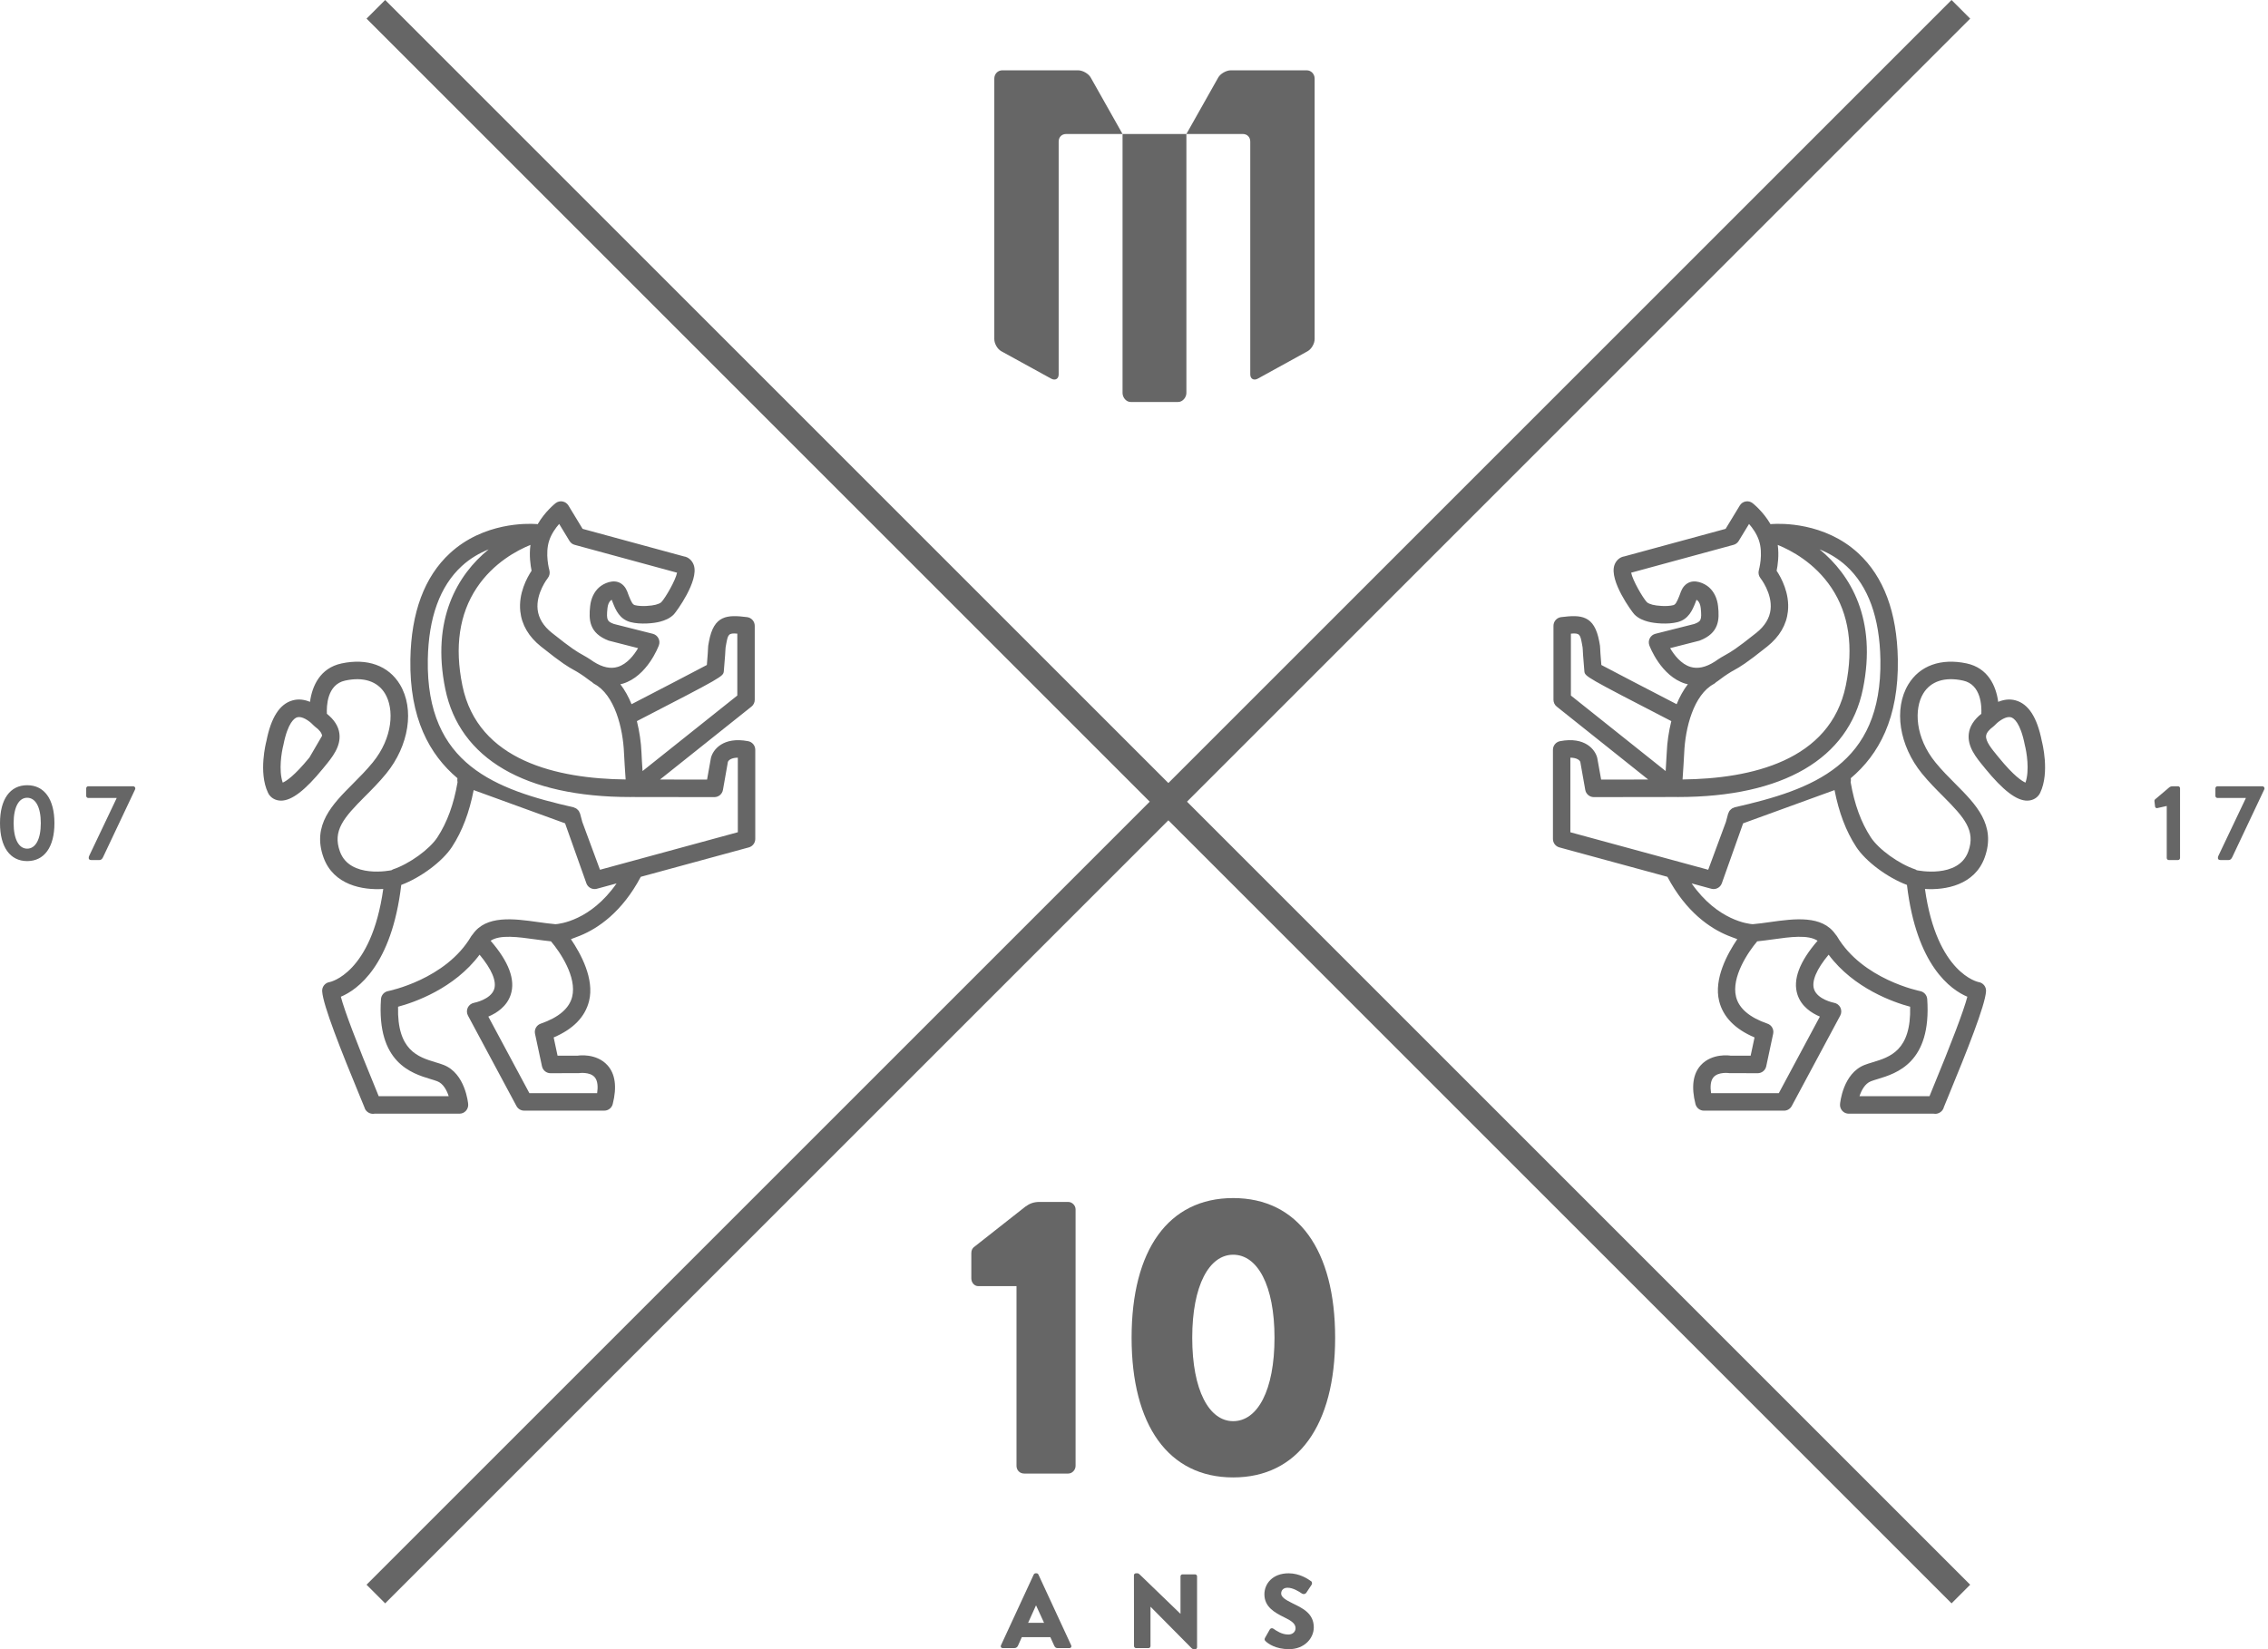 <?xml version="1.0" encoding="UTF-8"?>
<svg width="99px" height="72px" viewBox="0 0 99 72" version="1.1" xmlns="http://www.w3.org/2000/svg" xmlns:xlink="http://www.w3.org/1999/xlink">
    <!-- Generator: Sketch 48.1 (47250) - http://www.bohemiancoding.com/sketch -->
    <title>logo-10ans</title>
    <desc>Created with Sketch.</desc>
    <defs></defs>
    <g id="Homepage" stroke="none" stroke-width="1" fill="none" fill-rule="evenodd" transform="translate(-1281, -40)" opacity="0.6">
        <g id="logo-10ans" transform="translate(1281, 40)" fill="#000000">
            <polygon id="Fill-1" points="16.813 0 16 0.813 85.187 70 86 69.186 16.814 0"></polygon>
            <polygon id="Fill-2" points="85.186 0 16 69.186 16.813 70 86 0.813 85.187 0"></polygon>
            <path d="M44.371,56.151 L42.702,56.151 C42.534,56.151 42.399,55.999 42.399,55.812 L42.399,54.711 C42.399,54.576 42.449,54.508 42.5,54.457 L44.759,52.679 C44.944,52.543 45.13,52.475 45.366,52.475 L46.63,52.475 C46.799,52.475 46.95,52.628 46.95,52.797 L46.95,63.994 C46.95,64.18 46.799,64.333 46.63,64.333 L44.708,64.333 C44.506,64.333 44.371,64.18 44.371,63.994 L44.371,56.151 Z" id="Fill-3"></path>
            <path d="M55.633,58.404 C55.633,56.117 54.891,54.779 53.829,54.779 C52.784,54.779 52.042,56.117 52.042,58.404 C52.042,60.708 52.784,62.046 53.829,62.046 C54.891,62.046 55.633,60.708 55.633,58.404 M49.395,58.404 C49.395,54.576 50.997,52.306 53.829,52.306 C56.661,52.306 58.28,54.576 58.28,58.404 C58.28,62.215 56.661,64.502 53.829,64.502 C50.997,64.502 49.395,62.215 49.395,58.404" id="Fill-5"></path>
            <path d="M45.574,70.85 L45.226,70.091 L45.221,70.091 L44.878,70.85 L45.574,70.85 Z M43.692,71.834 L45.125,68.738 C45.139,68.711 45.171,68.688 45.203,68.688 L45.249,68.688 C45.281,68.688 45.313,68.711 45.326,68.738 L46.759,71.834 C46.787,71.894 46.75,71.954 46.682,71.954 L46.173,71.954 C46.091,71.954 46.054,71.926 46.013,71.839 L45.848,71.476 L44.603,71.476 L44.438,71.844 C44.415,71.899 44.365,71.954 44.273,71.954 L43.77,71.954 C43.701,71.954 43.664,71.894 43.692,71.834 Z" id="Fill-7"></path>
            <path d="M49.497,68.771 C49.497,68.725 49.538,68.688 49.584,68.688 L49.652,68.688 C49.698,68.688 49.73,68.72 49.767,68.757 L51.525,70.454 L51.53,70.454 L51.53,68.821 C51.53,68.775 51.566,68.734 51.617,68.734 L52.166,68.734 C52.212,68.734 52.253,68.775 52.253,68.821 L52.253,71.917 C52.253,71.972 52.212,72 52.166,72 L52.12,72 C52.075,72 52.043,71.986 52.006,71.949 L50.225,70.151 L50.22,70.151 L50.22,71.867 C50.22,71.913 50.184,71.954 50.133,71.954 L49.588,71.954 C49.543,71.954 49.501,71.913 49.501,71.867 L49.497,68.771 Z" id="Fill-9"></path>
            <path d="M55.238,71.646 C55.201,71.609 55.187,71.568 55.219,71.508 L55.43,71.135 C55.467,71.075 55.54,71.075 55.586,71.107 C55.714,71.195 55.947,71.361 56.236,71.361 C56.419,71.361 56.552,71.246 56.552,71.084 C56.552,70.891 56.382,70.767 56.08,70.62 C55.636,70.404 55.192,70.155 55.192,69.603 C55.192,69.148 55.544,68.688 56.249,68.688 C56.726,68.688 57.092,68.932 57.229,69.033 C57.284,69.065 57.275,69.148 57.257,69.18 L57.023,69.534 C56.991,69.585 56.913,69.622 56.822,69.566 C56.716,69.493 56.446,69.318 56.204,69.318 C56.011,69.318 55.924,69.438 55.924,69.571 C55.924,69.723 56.103,69.842 56.423,69.999 C56.826,70.197 57.348,70.422 57.348,71.048 C57.348,71.522 56.941,72 56.268,72 C55.673,72 55.343,71.752 55.238,71.646" id="Fill-12"></path>
            <path d="M1.781,35.938 C1.781,35.234 1.552,34.829 1.186,34.829 C0.824,34.829 0.595,35.234 0.595,35.938 C0.595,36.642 0.824,37.051 1.186,37.051 C1.552,37.051 1.781,36.642 1.781,35.938 M9.53757226e-05,35.938 C9.53757226e-05,34.898 0.435,34.281 1.186,34.281 C1.941,34.281 2.376,34.898 2.376,35.938 C2.376,36.973 1.941,37.594 1.186,37.594 C0.435,37.594 9.53757226e-05,36.973 9.53757226e-05,35.938" id="Fill-15"></path>
            <path d="M5.091,34.838 L3.85,34.838 C3.804,34.838 3.763,34.797 3.763,34.746 L3.763,34.415 C3.763,34.369 3.804,34.327 3.85,34.327 L5.814,34.327 C5.86,34.327 5.906,34.369 5.906,34.415 C5.906,34.433 5.906,34.447 5.888,34.484 L4.5,37.419 C4.464,37.497 4.418,37.548 4.34,37.548 L3.987,37.548 C3.933,37.548 3.873,37.534 3.873,37.456 C3.873,37.419 3.878,37.396 3.896,37.359 L5.091,34.847 L5.091,34.838 Z" id="Fill-17"></path>
            <path d="M94.58,35.188 L94.168,35.28 C94.122,35.289 94.076,35.261 94.071,35.215 L94.044,34.985 C94.039,34.935 94.049,34.916 94.09,34.884 L94.676,34.387 C94.722,34.346 94.772,34.328 94.836,34.328 L95.074,34.328 C95.124,34.328 95.161,34.369 95.161,34.415 L95.161,37.456 C95.161,37.506 95.124,37.548 95.074,37.548 L94.671,37.548 C94.616,37.548 94.58,37.506 94.58,37.456 L94.58,35.188 Z" id="Fill-19"></path>
            <path d="M98.032,34.838 L96.791,34.838 C96.745,34.838 96.704,34.797 96.704,34.746 L96.704,34.415 C96.704,34.369 96.745,34.327 96.791,34.327 L98.755,34.327 C98.801,34.327 98.847,34.369 98.847,34.415 C98.847,34.433 98.847,34.447 98.828,34.484 L97.441,37.419 C97.404,37.497 97.359,37.548 97.281,37.548 L96.928,37.548 C96.873,37.548 96.814,37.534 96.814,37.456 C96.814,37.419 96.818,37.396 96.837,37.359 L98.032,34.847 L98.032,34.838 Z" id="Fill-21"></path>
            <path d="M47.06,3.07 L43.75,3.07 C43.552,3.07 43.402,3.233 43.402,3.431 L43.402,14.804 C43.402,15.002 43.538,15.242 43.712,15.337 L45.885,16.531 C46.058,16.626 46.212,16.543 46.212,16.346 L46.212,6.184 C46.212,5.987 46.343,5.85 46.542,5.85 L49,5.85 L47.611,3.386 C47.515,3.214 47.259,3.07 47.06,3.07" id="Fill-23"></path>
            <path d="M54.575,6.184 L54.575,16.346 C54.575,16.543 54.731,16.626 54.904,16.531 L57.073,15.337 C57.246,15.242 57.385,15.002 57.385,14.804 L57.385,3.431 C57.385,3.233 57.235,3.07 57.037,3.07 L53.727,3.07 C53.529,3.07 53.272,3.214 53.176,3.386 L51.787,5.85 L54.245,5.85 C54.444,5.85 54.575,5.987 54.575,6.184" id="Fill-25"></path>
            <path d="M51.787,17.154 L51.787,5.85 L49,5.85 L49,17.154 C49,17.351 49.156,17.55 49.355,17.55 L51.425,17.55 C51.623,17.55 51.787,17.351 51.787,17.154" id="Fill-27"></path>
            <path d="M24.666,35.945 L25.597,38.566 C25.654,38.719 25.798,38.815 25.954,38.815 C25.987,38.815 26.02,38.811 26.054,38.802 L26.914,38.568 C25.781,40.196 24.417,40.338 24.249,40.349 C24.009,40.329 23.748,40.293 23.49,40.257 C22.422,40.106 21.219,39.946 20.636,40.79 L20.636,40.79 L20.636,40.79 C20.616,40.819 20.59,40.84 20.571,40.872 C19.464,42.764 16.964,43.265 16.938,43.27 C16.769,43.303 16.642,43.446 16.63,43.619 C16.438,46.397 17.971,46.861 18.794,47.111 C18.903,47.144 19.003,47.173 19.089,47.207 C19.345,47.305 19.499,47.593 19.586,47.857 L16.53,47.857 C16.501,47.784 16.468,47.703 16.431,47.613 C15.562,45.509 15.042,44.136 14.878,43.516 C15.595,43.215 17.099,42.161 17.515,38.634 C18.364,38.317 19.318,37.609 19.732,36.971 C20.18,36.285 20.486,35.466 20.676,34.494 M26.19,37.972 L25.418,35.885 L25.32,35.52 C25.316,35.503 25.304,35.491 25.298,35.476 C25.287,35.449 25.277,35.423 25.261,35.4 C25.247,35.381 25.231,35.366 25.214,35.35 C25.196,35.332 25.178,35.314 25.156,35.3 C25.135,35.286 25.111,35.278 25.087,35.269 C25.07,35.262 25.056,35.25 25.037,35.246 C21.64,34.472 18.596,33.397 18.674,28.798 C18.705,26.966 19.203,25.593 20.155,24.716 C20.528,24.373 20.933,24.146 21.33,23.984 C19.97,25.093 18.816,27.041 19.437,30.079 C20.06,33.126 22.925,34.798 27.514,34.797 C27.576,34.797 27.641,34.798 27.704,34.794 C27.709,34.794 27.713,34.797 27.718,34.797 L31.181,34.801 L31.182,34.801 C31.367,34.801 31.524,34.669 31.557,34.487 L31.773,33.265 C31.801,33.187 31.924,33.082 32.207,33.079 L32.207,36.334 M24.408,22.874 L24.86,23.618 C24.91,23.702 24.991,23.762 25.085,23.787 C28.238,24.645 29.239,24.917 29.554,25.003 C29.49,25.334 29.052,26.093 28.869,26.288 C28.817,26.343 28.701,26.38 28.62,26.402 C28.449,26.448 28.001,26.494 27.714,26.42 C27.614,26.394 27.56,26.283 27.459,26.036 L27.421,25.937 C27.375,25.803 27.305,25.6 27.106,25.473 C26.781,25.264 26.346,25.469 26.149,25.646 C25.932,25.84 25.795,26.131 25.76,26.466 C25.698,27.047 25.707,27.642 26.57,27.969 L27.853,28.297 C27.675,28.599 27.375,28.99 26.966,29.115 C26.653,29.212 26.299,29.136 25.912,28.89 C25.679,28.727 25.545,28.653 25.415,28.58 C25.197,28.459 24.972,28.333 24.088,27.627 C23.719,27.332 23.51,26.99 23.468,26.612 C23.389,25.9 23.905,25.247 23.91,25.24 C23.987,25.143 24.014,25.012 23.98,24.893 C23.977,24.885 23.777,24.175 23.977,23.588 C24.075,23.3 24.252,23.053 24.408,22.874 M31.595,29.304 C31.653,28.653 31.662,28.444 31.667,28.344 C31.67,28.274 31.671,28.274 31.7,28.114 C31.776,27.705 31.795,27.627 32.184,27.664 L32.184,30.366 L28.048,33.663 C28.028,33.365 28.008,33.045 28.001,32.854 C27.983,32.414 27.915,31.943 27.801,31.483 C31.565,29.539 31.57,29.534 31.595,29.304 M23.155,23.79 C23.093,24.248 23.155,24.68 23.204,24.918 C23.004,25.219 22.627,25.905 22.711,26.689 C22.774,27.28 23.078,27.797 23.614,28.226 C24.548,28.972 24.801,29.113 25.046,29.249 C25.135,29.298 25.221,29.346 25.345,29.428 C25.394,29.463 25.444,29.497 25.493,29.528 C25.58,29.59 25.683,29.664 25.809,29.76 C25.817,29.766 25.827,29.767 25.836,29.772 C25.865,29.804 25.897,29.834 25.937,29.856 C26.827,30.327 27.195,31.783 27.239,32.885 C27.25,33.152 27.285,33.665 27.31,34.03 C24.342,33.998 20.858,33.228 20.183,29.926 C19.838,28.241 20.049,26.808 20.807,25.668 C21.537,24.57 22.578,24.024 23.155,23.79 M24.975,43.519 C24.849,44.026 24.387,44.42 23.604,44.691 C23.421,44.753 23.314,44.943 23.354,45.132 L23.658,46.553 C23.696,46.729 23.851,46.855 24.03,46.855 L25.275,46.851 C25.28,46.849 25.741,46.786 25.952,47.022 C26.097,47.181 26.105,47.459 26.066,47.725 L23.108,47.725 L21.316,44.383 C21.673,44.233 22.122,43.947 22.293,43.427 C22.508,42.776 22.208,41.984 21.416,41.072 C21.824,40.797 22.613,40.906 23.385,41.014 C23.614,41.046 23.835,41.075 24.05,41.097 C24.446,41.561 25.189,42.658 24.975,43.519 M13.508,33.07 C12.842,33.887 12.483,34.108 12.341,34.168 C12.156,33.628 12.291,32.83 12.37,32.527 C12.566,31.531 12.859,31.348 12.975,31.315 C13,31.308 13.026,31.305 13.053,31.305 C13.283,31.305 13.575,31.541 13.691,31.671 C13.708,31.69 13.728,31.708 13.749,31.724 C13.94,31.864 14.044,31.998 14.06,32.122 M20.337,48.498 C20.409,48.418 20.446,48.312 20.436,48.206 C20.432,48.151 20.309,46.86 19.363,46.493 C19.261,46.453 19.143,46.417 19.014,46.378 C18.259,46.149 17.327,45.868 17.376,43.952 C18.076,43.766 19.833,43.16 20.934,41.68 C21.458,42.308 21.685,42.835 21.571,43.184 C21.423,43.639 20.704,43.779 20.698,43.78 C20.578,43.801 20.474,43.879 20.42,43.989 C20.367,44.1 20.369,44.23 20.427,44.339 L22.545,48.289 C22.612,48.413 22.74,48.489 22.88,48.489 L26.377,48.489 C26.551,48.489 26.703,48.371 26.746,48.202 C26.936,47.453 26.857,46.881 26.512,46.503 C26.024,45.969 25.241,46.08 25.216,46.09 L24.338,46.09 L24.168,45.293 C25.021,44.93 25.541,44.397 25.713,43.704 C25.954,42.738 25.35,41.633 24.921,41.003 C24.94,40.999 25.328,40.847 25.328,40.847 C26.106,40.529 27.154,39.822 27.971,38.28 L32.687,36.996 C32.852,36.951 32.968,36.8 32.968,36.627 L32.968,32.734 C32.968,32.55 32.837,32.392 32.657,32.359 C31.565,32.15 31.12,32.731 31.033,33.089 L30.864,34.035 L28.809,34.033 L32.801,30.85 C32.893,30.778 32.945,30.667 32.945,30.551 L32.945,27.323 C32.945,27.13 32.802,26.967 32.612,26.943 C31.746,26.835 31.16,26.847 30.946,28.011 C30.91,28.202 30.911,28.202 30.906,28.311 C30.903,28.397 30.895,28.564 30.855,29.032 C30.345,29.305 28.76,30.127 27.568,30.744 C27.439,30.425 27.275,30.13 27.079,29.872 C27.116,29.863 27.153,29.858 27.189,29.847 C28.253,29.519 28.74,28.229 28.76,28.175 C28.798,28.073 28.791,27.961 28.74,27.864 C28.69,27.768 28.602,27.698 28.497,27.671 L26.8,27.242 C26.518,27.134 26.459,27.091 26.517,26.546 C26.532,26.402 26.582,26.282 26.656,26.216 C26.666,26.207 26.683,26.196 26.702,26.186 C26.703,26.186 26.703,26.188 26.703,26.189 L26.755,26.325 C26.876,26.626 27.044,27.037 27.526,27.161 C27.956,27.272 28.539,27.216 28.818,27.14 C29.003,27.089 29.239,27.007 29.421,26.815 C29.52,26.709 30.518,25.356 30.285,24.674 C30.212,24.461 30.04,24.319 29.854,24.292 C29.801,24.278 26.206,23.3 25.431,23.089 L24.812,22.069 C24.755,21.977 24.663,21.913 24.557,21.893 C24.45,21.872 24.341,21.9 24.255,21.965 C24.232,21.983 23.79,22.333 23.47,22.886 C23.447,22.884 23.427,22.876 23.403,22.878 C23.035,22.853 21.113,22.794 19.64,24.153 C18.529,25.177 17.948,26.735 17.913,28.784 C17.869,31.354 18.743,32.941 19.967,33.975 C19.959,34.034 19.959,34.094 19.972,34.153 C19.806,35.118 19.518,35.904 19.095,36.553 C18.754,37.078 17.864,37.72 17.152,37.956 C17.128,37.964 17.11,37.981 17.088,37.993 C17.087,37.993 17.086,37.993 17.085,37.993 C17.066,37.997 15.273,38.373 14.839,37.179 C14.505,36.262 15.011,35.693 15.934,34.767 C16.241,34.46 16.558,34.141 16.858,33.774 C17.857,32.549 18.102,30.947 17.455,29.88 C16.957,29.058 16.03,28.725 14.908,28.965 C13.973,29.165 13.624,29.95 13.532,30.642 C13.307,30.549 13.047,30.501 12.775,30.577 C12.208,30.733 11.831,31.322 11.629,32.355 C11.614,32.41 11.273,33.722 11.699,34.61 C11.761,34.75 11.917,34.913 12.17,34.948 C12.202,34.953 12.234,34.955 12.267,34.955 C12.735,34.955 13.32,34.506 14.096,33.556 L14.157,33.481 C14.499,33.066 14.886,32.595 14.815,32.028 C14.776,31.71 14.59,31.42 14.269,31.163 C14.252,30.836 14.273,29.883 15.067,29.713 C15.863,29.54 16.48,29.742 16.805,30.277 C17.212,30.949 17.159,32.199 16.269,33.289 C15.993,33.627 15.689,33.932 15.396,34.226 C14.516,35.109 13.607,36.021 14.124,37.442 C14.56,38.639 15.825,38.869 16.729,38.811 C16.211,42.512 14.402,42.874 14.388,42.876 C14.192,42.905 14.051,43.079 14.063,43.277 C14.099,43.887 14.884,45.862 15.728,47.907 C15.812,48.112 15.875,48.26 15.902,48.33 C15.91,48.361 15.921,48.391 15.936,48.42 C16.005,48.55 16.142,48.628 16.281,48.628 C16.303,48.628 16.325,48.625 16.347,48.622 L20.057,48.622 C20.164,48.622 20.265,48.577 20.337,48.498" id="Fill-29"></path>
            <path d="M80.079,34.494 C80.269,35.466 80.575,36.285 81.023,36.971 C81.437,37.609 82.391,38.317 83.24,38.634 C83.656,42.161 85.16,43.214 85.877,43.516 C85.713,44.136 85.193,45.509 84.324,47.613 C84.287,47.703 84.254,47.784 84.225,47.857 L81.169,47.857 C81.256,47.593 81.41,47.306 81.666,47.207 C81.752,47.173 81.852,47.143 81.961,47.11 C82.784,46.861 84.317,46.397 84.125,43.619 C84.113,43.446 83.986,43.303 83.817,43.27 C83.791,43.265 81.291,42.764 80.184,40.872 C80.165,40.84 80.139,40.819 80.119,40.79 L80.119,40.79 L80.119,40.79 C79.536,39.946 78.333,40.106 77.264,40.256 C77.007,40.293 76.746,40.329 76.506,40.349 C76.338,40.338 74.974,40.196 73.841,38.568 L74.701,38.802 C74.735,38.811 74.768,38.815 74.801,38.815 C74.957,38.815 75.101,38.719 75.158,38.566 L76.089,35.945 M75.718,35.246 C75.7,35.25 75.685,35.262 75.668,35.269 C75.644,35.278 75.62,35.286 75.599,35.3 C75.577,35.314 75.559,35.332 75.541,35.35 C75.524,35.366 75.508,35.381 75.494,35.4 C75.478,35.423 75.468,35.449 75.457,35.476 C75.45,35.491 75.44,35.503 75.435,35.52 L75.337,35.885 L74.565,37.972 L68.548,36.335 L68.548,33.079 C68.831,33.082 68.954,33.187 68.982,33.265 L69.198,34.487 C69.231,34.669 69.388,34.801 69.573,34.801 L69.574,34.801 L73.037,34.796 C73.042,34.796 73.046,34.794 73.051,34.794 C73.114,34.798 73.178,34.797 73.241,34.797 C77.829,34.798 80.695,33.126 81.318,30.08 C81.939,27.041 80.785,25.093 79.425,23.984 C79.822,24.146 80.227,24.373 80.6,24.716 C81.552,25.593 82.05,26.966 82.081,28.798 C82.159,33.397 79.116,34.472 75.718,35.246 M76.777,23.588 C76.978,24.175 76.777,24.885 76.775,24.893 C76.741,25.012 76.768,25.143 76.845,25.24 C76.85,25.247 77.366,25.9 77.287,26.612 C77.245,26.99 77.036,27.332 76.667,27.627 C75.783,28.333 75.558,28.459 75.34,28.581 C75.21,28.653 75.076,28.727 74.843,28.89 C74.456,29.136 74.102,29.212 73.788,29.115 C73.38,28.99 73.08,28.599 72.902,28.297 L74.185,27.97 C75.048,27.642 75.057,27.047 74.995,26.466 C74.96,26.131 74.822,25.84 74.606,25.646 C74.409,25.469 73.973,25.264 73.649,25.473 C73.45,25.6 73.38,25.803 73.334,25.937 L73.296,26.036 C73.195,26.283 73.141,26.394 73.041,26.42 C72.755,26.494 72.306,26.448 72.135,26.402 C72.054,26.38 71.938,26.343 71.886,26.288 C71.703,26.093 71.266,25.334 71.201,25.003 C71.516,24.917 72.517,24.646 75.67,23.787 C75.764,23.762 75.845,23.701 75.895,23.618 L76.347,22.875 C76.503,23.053 76.679,23.3 76.777,23.588 M72.954,31.483 C72.84,31.943 72.772,32.414 72.755,32.854 C72.747,33.045 72.727,33.365 72.707,33.663 L68.571,30.366 L68.571,27.664 C68.96,27.627 68.979,27.705 69.055,28.114 C69.084,28.274 69.085,28.274 69.088,28.344 C69.093,28.444 69.101,28.653 69.159,29.304 C69.185,29.534 69.191,29.539 72.954,31.483 M79.948,25.668 C80.706,26.808 80.917,28.241 80.572,29.926 C79.897,33.228 76.412,33.998 73.445,34.03 C73.47,33.665 73.504,33.152 73.516,32.885 C73.56,31.783 73.928,30.328 74.818,29.856 C74.858,29.834 74.89,29.804 74.919,29.773 C74.927,29.767 74.938,29.766 74.946,29.76 C75.072,29.664 75.175,29.59 75.262,29.528 C75.311,29.497 75.361,29.463 75.41,29.428 C75.534,29.346 75.62,29.298 75.709,29.249 C75.954,29.113 76.207,28.972 77.141,28.226 C77.677,27.797 77.981,27.28 78.044,26.689 C78.128,25.905 77.751,25.219 77.551,24.918 C77.6,24.68 77.662,24.248 77.6,23.79 C78.177,24.024 79.217,24.57 79.948,25.668 M76.704,41.097 C76.92,41.075 77.141,41.046 77.37,41.014 C78.142,40.905 78.931,40.798 79.339,41.072 C78.547,41.984 78.247,42.776 78.462,43.427 C78.633,43.946 79.082,44.233 79.439,44.383 L77.647,47.725 L74.689,47.725 C74.65,47.459 74.658,47.181 74.803,47.022 C75.014,46.786 75.475,46.849 75.48,46.851 L76.725,46.855 C76.904,46.855 77.059,46.729 77.097,46.553 L77.4,45.132 C77.441,44.943 77.334,44.753 77.151,44.691 C76.368,44.42 75.906,44.026 75.78,43.519 C75.566,42.658 76.309,41.561 76.704,41.097 M86.695,32.123 C86.711,31.998 86.815,31.864 87.006,31.723 C87.027,31.708 87.046,31.69 87.064,31.671 C87.18,31.541 87.473,31.305 87.702,31.305 C87.729,31.305 87.755,31.308 87.78,31.315 C87.896,31.348 88.189,31.531 88.385,32.527 C88.464,32.831 88.599,33.628 88.414,34.168 C88.272,34.108 87.913,33.887 87.247,33.07 L87.185,32.994 C86.941,32.698 86.665,32.362 86.695,32.123 M80.698,48.622 L84.408,48.622 C84.43,48.625 84.451,48.628 84.474,48.628 C84.613,48.628 84.75,48.55 84.819,48.42 C84.834,48.392 84.845,48.361 84.853,48.33 C84.88,48.26 84.943,48.112 85.027,47.907 C85.87,45.863 86.656,43.888 86.692,43.277 C86.704,43.079 86.563,42.905 86.367,42.876 C86.353,42.874 84.544,42.512 84.026,38.811 C84.93,38.869 86.195,38.639 86.631,37.442 C87.148,36.021 86.239,35.109 85.359,34.226 C85.066,33.931 84.761,33.627 84.486,33.288 C83.596,32.199 83.543,30.949 83.951,30.278 C84.275,29.742 84.891,29.539 85.688,29.713 C86.482,29.883 86.503,30.836 86.487,31.163 C86.165,31.42 85.979,31.71 85.94,32.028 C85.869,32.595 86.256,33.066 86.598,33.481 L86.658,33.556 C87.435,34.506 88.02,34.955 88.488,34.955 C88.521,34.955 88.554,34.953 88.585,34.948 C88.838,34.913 88.994,34.75 89.056,34.61 C89.482,33.722 89.141,32.41 89.127,32.355 C88.924,31.323 88.547,30.733 87.98,30.577 C87.708,30.501 87.449,30.549 87.223,30.642 C87.131,29.95 86.782,29.166 85.847,28.964 C84.725,28.725 83.798,29.058 83.3,29.879 C82.652,30.948 82.898,32.549 83.897,33.774 C84.197,34.141 84.514,34.46 84.821,34.767 C85.743,35.693 86.25,36.262 85.916,37.179 C85.482,38.373 83.689,37.997 83.67,37.993 C83.669,37.993 83.668,37.993 83.667,37.993 C83.645,37.98 83.627,37.964 83.603,37.956 C82.891,37.72 82.001,37.078 81.66,36.553 C81.237,35.904 80.949,35.118 80.783,34.153 C80.796,34.094 80.796,34.034 80.788,33.975 C82.012,32.941 82.886,31.354 82.842,28.784 C82.807,26.736 82.226,25.177 81.114,24.152 C79.642,22.794 77.72,22.853 77.352,22.878 C77.328,22.876 77.308,22.884 77.285,22.886 C76.965,22.333 76.523,21.983 76.5,21.965 C76.414,21.9 76.305,21.872 76.198,21.893 C76.092,21.912 76,21.977 75.944,22.069 L75.324,23.089 C74.549,23.3 70.954,24.278 70.901,24.292 C70.715,24.319 70.543,24.461 70.47,24.674 C70.237,25.356 71.235,26.709 71.334,26.815 C71.516,27.007 71.752,27.09 71.937,27.14 C72.216,27.216 72.799,27.272 73.23,27.16 C73.711,27.037 73.878,26.626 74,26.325 L74.052,26.189 C74.052,26.188 74.052,26.186 74.053,26.186 C74.072,26.196 74.089,26.208 74.099,26.216 C74.173,26.282 74.223,26.402 74.238,26.546 C74.295,27.091 74.237,27.134 73.955,27.242 L72.258,27.671 C72.153,27.698 72.065,27.768 72.015,27.864 C71.964,27.961 71.957,28.073 71.995,28.175 C72.015,28.229 72.502,29.519 73.565,29.847 C73.602,29.858 73.639,29.863 73.676,29.872 C73.48,30.13 73.316,30.425 73.187,30.744 C71.995,30.127 70.41,29.305 69.9,29.032 C69.86,28.564 69.852,28.397 69.849,28.312 C69.844,28.203 69.845,28.203 69.809,28.011 C69.595,26.847 69.009,26.835 68.143,26.943 C67.953,26.967 67.81,27.13 67.81,27.323 L67.81,30.551 C67.81,30.667 67.862,30.778 67.954,30.85 L71.946,34.033 L69.891,34.035 L69.721,33.089 C69.634,32.731 69.19,32.15 68.098,32.358 C67.918,32.392 67.787,32.55 67.787,32.734 L67.787,36.627 C67.787,36.8 67.902,36.951 68.068,36.996 L72.784,38.28 C73.601,39.822 74.649,40.529 75.427,40.847 C75.427,40.847 75.815,40.999 75.834,41.002 C75.405,41.632 74.801,42.738 75.042,43.705 C75.214,44.397 75.734,44.93 76.587,45.293 L76.417,46.09 L75.539,46.09 C75.514,46.08 74.731,45.969 74.243,46.503 C73.898,46.881 73.819,47.453 74.009,48.202 C74.052,48.371 74.204,48.49 74.378,48.49 L77.875,48.49 C78.015,48.49 78.143,48.412 78.21,48.289 L80.328,44.339 C80.386,44.23 80.388,44.1 80.335,43.989 C80.281,43.879 80.177,43.801 80.057,43.78 C80.051,43.779 79.332,43.639 79.184,43.184 C79.07,42.835 79.297,42.308 79.821,41.68 C80.923,43.161 82.679,43.766 83.379,43.952 C83.428,45.868 82.496,46.149 81.741,46.378 C81.612,46.417 81.494,46.453 81.392,46.493 C80.446,46.86 80.323,48.151 80.319,48.206 C80.309,48.312 80.346,48.418 80.418,48.498 C80.49,48.577 80.591,48.622 80.698,48.622" id="Fill-31"></path>
        </g>
    </g>
</svg>
